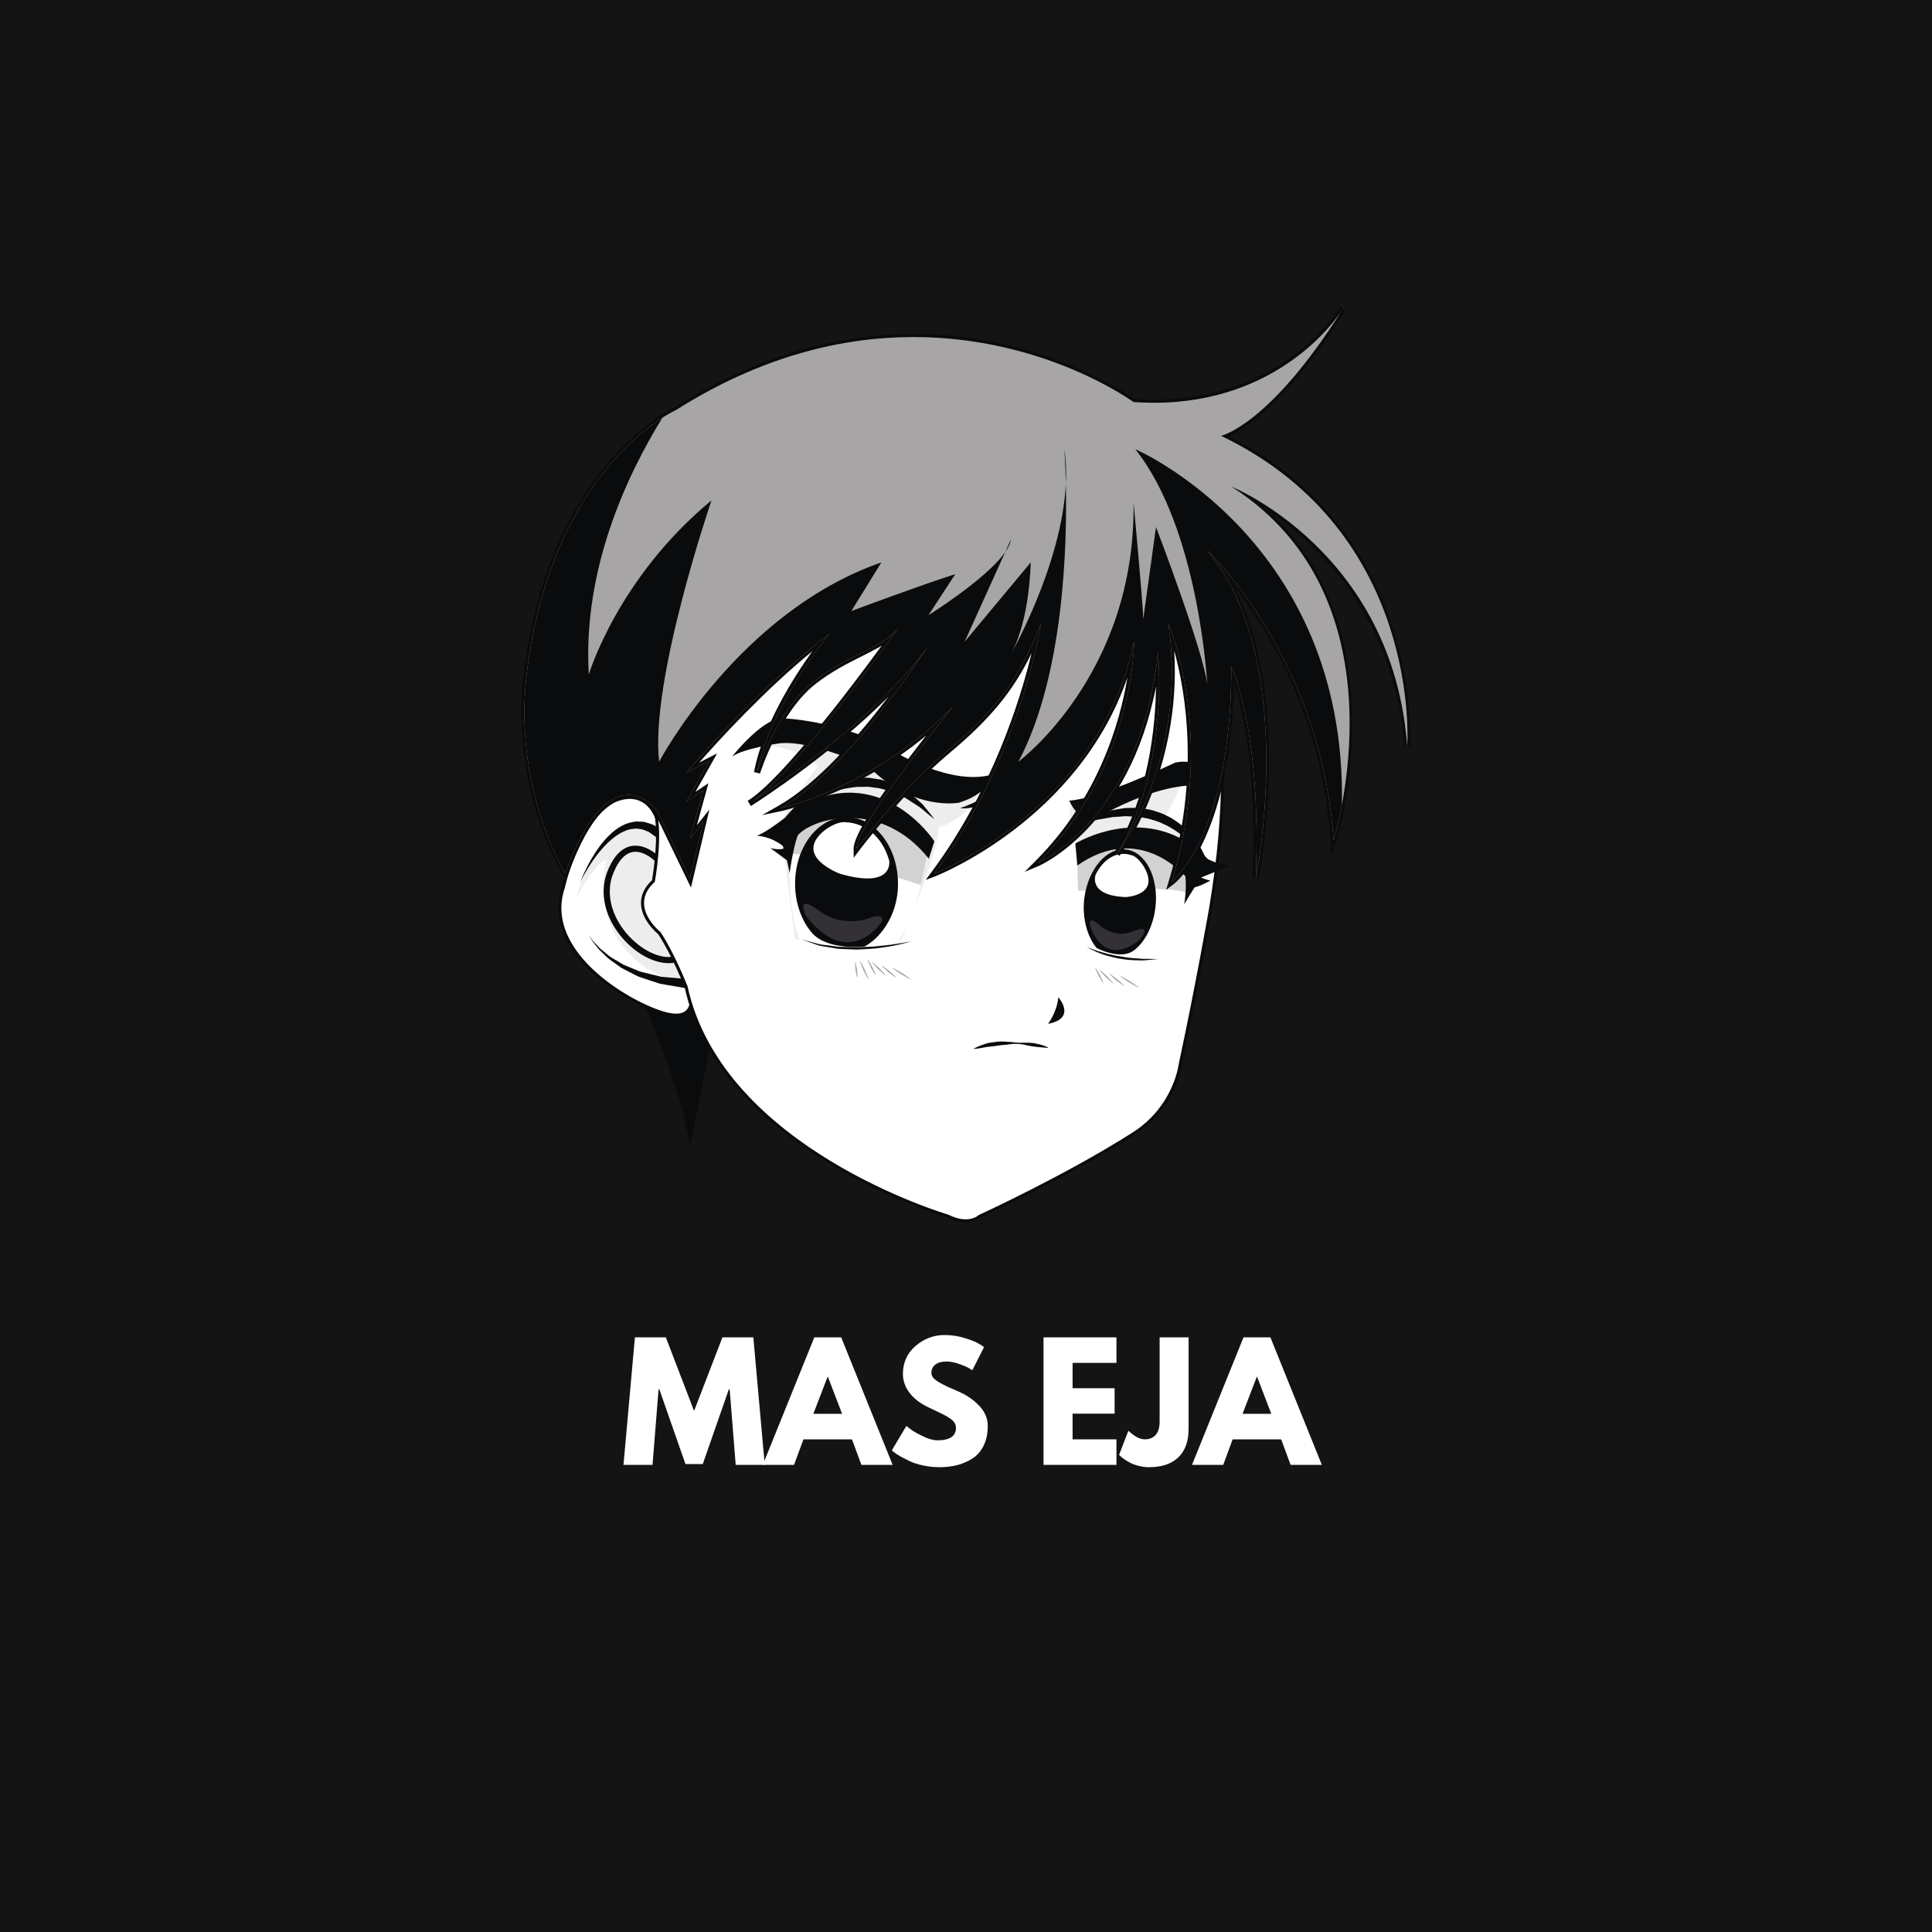 <svg xmlns="http://www.w3.org/2000/svg" xmlns:xlink="http://www.w3.org/1999/xlink" width="500" zoomAndPan="magnify" viewBox="0 0 375 375" height="500" preserveAspectRatio="xMidYMid meet" version="1.0"><defs><g/><clipPath id="b645e36635"><path d="M 124 88 L 238 88 L 238 237.301 L 124 237.301 Z M 124 88 " clip-rule="nonzero"/></clipPath><clipPath id="b93126405c"><path d="M 101 59.551 L 274 59.551 L 274 172 L 101 172 Z M 101 59.551 " clip-rule="nonzero"/></clipPath><clipPath id="8fe5c506e5"><path d="M 101 59.551 L 274 59.551 L 274 173 L 101 173 Z M 101 59.551 " clip-rule="nonzero"/></clipPath></defs><rect x="-37.5" width="450" fill="#ffffff" y="-37.5" height="450" fill-opacity="1"/><rect x="-37.5" width="450" fill="#141414" y="-37.5" height="450" fill-opacity="1"/><path fill="#0a0b0c" d="M 124.449 193.559 C 124.449 193.559 132.527 211.652 133.918 222.789 L 140.32 190.543 L 124.449 193.559 " fill-opacity="1" fill-rule="nonzero"/><path fill="#ffffff" d="M 131.227 197.055 C 130.82 197.055 130.348 197.008 129.812 196.898 C 125.254 195.984 114.941 190.605 110.641 183.137 C 108.559 179.523 108.117 175.859 109.34 172.25 C 109.441 171.762 112.215 159.387 119.004 155.59 C 119.062 155.551 120.48 154.773 122.238 154.773 C 124.324 154.773 127.047 155.879 128.207 161.133 L 133.746 191.387 C 133.773 191.457 134.832 194.324 133.695 195.969 C 133.195 196.688 132.363 197.055 131.227 197.055 " fill-opacity="1" fill-rule="nonzero"/><path fill="#0a0b0c" d="M 122.238 154.477 C 120.402 154.477 118.926 155.289 118.863 155.328 C 111.953 159.188 109.152 171.691 109.039 172.223 C 107.805 175.848 108.254 179.594 110.379 183.285 C 114.734 190.832 125.145 196.266 129.758 197.191 C 130.285 197.301 130.781 197.352 131.227 197.352 C 132.469 197.352 133.379 196.945 133.938 196.137 C 135.164 194.371 134.059 191.359 134.008 191.227 L 128.504 161.086 C 127.293 155.617 124.43 154.477 122.238 154.477 M 122.238 155.07 C 124.297 155.07 126.812 156.199 127.918 161.195 L 133.449 191.438 C 133.449 191.438 135.441 196.754 131.227 196.754 C 130.832 196.754 130.387 196.707 129.875 196.605 C 123.914 195.414 105.25 185.27 109.621 172.352 C 109.621 172.352 112.398 159.621 119.148 155.844 C 119.148 155.844 120.539 155.07 122.238 155.07 " fill-opacity="1" fill-rule="nonzero"/><path fill="#eeedee" d="M 132.727 191.238 C 132.418 191.145 132.094 191.043 131.762 190.926 C 112.598 184.379 117.75 166.848 117.75 166.848 C 115.168 167.523 111.805 174.539 111.805 174.539 C 115.105 162.562 120.141 159.898 123.965 159.898 C 125.246 159.898 126.395 160.199 127.297 160.547 C 127.52 164.996 126.723 169.844 126.547 170.855 C 125.078 172.238 124.359 173.781 124.418 175.449 C 124.527 178.504 127.23 180.883 127.738 181.301 C 130.027 184.77 132.129 189.773 132.727 191.238 " fill-opacity="1" fill-rule="nonzero"/><path fill="#0a0b0c" d="M 112.598 171.254 C 112.598 171.254 113.055 170.008 113.965 168.242 C 114.41 167.352 114.992 166.344 115.676 165.293 C 116.367 164.254 117.188 163.18 118.156 162.227 C 119.113 161.258 120.25 160.426 121.504 159.918 C 122.121 159.656 122.797 159.566 123.414 159.449 C 124.039 159.488 124.668 159.445 125.203 159.574 C 125.734 159.742 126.219 159.895 126.652 160.031 C 127.047 160.219 127.363 160.438 127.641 160.594 C 128.188 160.926 128.496 161.109 128.496 161.109 L 127.375 162.504 C 127.375 162.504 127.137 162.332 126.715 162.031 C 126.496 161.887 126.25 161.676 125.945 161.492 C 125.617 161.355 125.246 161.211 124.848 161.043 C 124.438 160.898 123.969 160.914 123.473 160.824 C 122.984 160.883 122.441 160.898 121.902 161.074 C 120.832 161.406 119.73 162.055 118.758 162.883 C 117.77 163.703 116.895 164.668 116.133 165.629 C 115.379 166.594 114.719 167.539 114.207 168.383 C 113.16 170.055 112.598 171.254 112.598 171.254 " fill-opacity="1" fill-rule="nonzero"/><path fill="#0a0b0c" d="M 114.285 181.492 C 114.285 181.492 114.449 181.801 114.824 182.27 C 115.16 182.77 115.777 183.367 116.48 184.109 C 116.875 184.434 117.301 184.785 117.758 185.156 C 118.188 185.551 118.699 185.887 119.262 186.199 C 119.805 186.527 120.363 186.867 120.934 187.207 C 121.547 187.469 122.176 187.727 122.797 187.988 C 123.434 188.219 124.016 188.562 124.68 188.691 C 125.32 188.852 125.953 189.004 126.57 189.152 C 127.184 189.305 127.77 189.445 128.332 189.586 C 128.906 189.637 129.457 189.688 129.961 189.73 C 131.965 189.91 133.301 190.031 133.301 190.031 L 133.191 191.816 C 133.191 191.816 131.801 191.578 129.719 191.223 C 129.203 191.133 128.641 191.035 128.047 190.93 C 127.473 190.738 126.867 190.539 126.242 190.332 C 125.617 190.125 124.973 189.91 124.32 189.691 C 123.656 189.504 123.066 189.09 122.43 188.801 C 121.812 188.48 121.191 188.16 120.578 187.844 C 120.02 187.445 119.469 187.047 118.938 186.664 C 118.395 186.301 117.902 185.91 117.488 185.473 C 117.059 185.059 116.656 184.668 116.277 184.309 C 115.625 183.488 115.055 182.844 114.766 182.309 C 114.422 181.809 114.285 181.492 114.285 181.492 " fill-opacity="1" fill-rule="nonzero"/><path fill="#0a0b0c" d="M 123.348 165.332 C 121.586 165.332 120.125 166.77 119.004 169.59 C 117.75 172.762 118.336 176.504 120.609 179.855 C 122.973 183.336 126.75 185.766 129.805 185.766 C 130.016 185.703 130.242 185.754 130.453 185.727 L 127.137 167.141 C 126.691 166.723 125.102 165.332 123.348 165.332 Z M 129.805 186.957 C 126.324 186.957 122.234 184.371 119.621 180.527 C 117.125 176.844 116.492 172.691 117.902 169.145 C 119.219 165.824 121.051 164.145 123.348 164.145 C 125.918 164.145 128.031 166.344 128.121 166.438 L 128.242 166.562 L 131.828 186.66 L 131.281 186.789 C 130.812 186.898 130.316 186.957 129.805 186.957 " fill-opacity="1" fill-rule="nonzero"/><path fill="#ffffff" d="M 187.441 236.969 C 186.367 236.969 185.184 236.652 183.938 236.027 C 183.551 235.918 139.988 222.859 133.156 191.504 C 133.148 191.484 130.664 185.164 127.938 181.062 C 127.875 181.031 124.824 178.602 124.715 175.438 C 124.66 173.809 125.395 172.297 126.898 170.938 C 126.836 170.938 128.359 162.715 127.203 157.305 C 127.152 156.73 122.852 103.535 158.402 90.879 C 158.52 90.844 167.379 88.637 178.965 88.637 C 192.633 88.637 211.551 91.727 224.039 106.465 C 236.512 121.176 240.215 144.539 235.051 175.91 C 235.027 176.059 232.477 190.766 229.09 206.547 C 229.086 206.602 228.066 214.918 220.004 220.066 C 207.047 228.324 190.219 236.055 190.055 236.129 C 190.082 236.129 189.199 236.969 187.441 236.969 " fill-opacity="1" fill-rule="nonzero"/><g clip-path="url(#b645e36635)"><path fill="#0a0b0c" d="M 178.969 88.34 L 178.969 88.934 L 178.969 88.34 L 178.965 88.34 C 167.344 88.34 158.449 90.559 158.359 90.582 C 122.539 103.328 126.852 156.754 126.902 157.293 C 127.965 162.281 126.77 169.586 126.547 170.855 C 125.078 172.238 124.359 173.781 124.418 175.449 C 124.527 178.504 127.23 180.883 127.738 181.301 C 130.43 185.383 132.871 191.594 132.895 191.656 C 139.734 223.094 183.465 236.207 183.906 236.332 C 185.098 236.941 186.32 237.27 187.441 237.27 C 189.031 237.27 189.973 236.609 190.254 236.363 C 191.535 235.773 207.648 228.289 220.16 220.312 C 228.348 215.098 229.352 206.895 229.391 206.547 C 232.773 190.824 235.32 176.113 235.344 175.965 C 240.527 144.5 236.797 121.055 224.27 106.273 C 211.703 91.449 192.699 88.34 178.969 88.34 M 178.965 88.934 C 205.543 88.934 247.172 100.445 234.758 175.859 C 234.758 175.859 232.227 190.527 228.801 206.48 C 228.801 206.48 227.883 214.688 219.844 219.816 C 206.754 228.156 189.93 235.859 189.93 235.859 C 189.93 235.859 189.117 236.672 187.441 236.672 C 186.562 236.672 185.441 236.441 184.07 235.762 C 184.07 235.762 140.32 222.984 133.449 191.438 C 133.449 191.438 130.965 185.074 128.188 180.895 C 128.188 180.895 121.832 175.91 127.098 171.16 C 127.098 171.16 128.684 162.805 127.496 157.238 C 127.496 157.238 122.758 103.883 158.504 91.16 C 158.504 91.16 167.285 88.934 178.965 88.934 " fill-opacity="1" fill-rule="nonzero"/></g><path fill="#eeedee" d="M 230.988 171.051 C 231.113 170.215 231.168 169.41 231.137 168.652 L 227.73 165.066 C 227.727 165.066 227.727 165.062 227.727 165.062 L 226.77 164.059 C 226.77 164.059 223.172 161.984 218.234 161.984 C 215.477 161.984 212.301 162.633 209.102 164.648 C 209.102 164.66 209.094 165.211 209.098 166.125 L 208.719 161.684 C 207.109 159.668 207.797 155.938 207.797 155.938 L 214.227 155.938 L 229.996 151.023 L 226.008 159.035 C 233.645 163.758 233.18 168.039 230.988 171.051 " fill-opacity="1" fill-rule="nonzero"/><path fill="#eeedee" d="M 175 182.367 L 174.402 182.367 C 175.203 181.387 175.918 180.074 176.551 178.59 C 175.648 180.848 175 182.367 175 182.367 M 155.574 182.367 L 154.324 182.367 L 151.516 160.609 C 152.508 156.621 158.684 148.789 158.684 148.789 C 155.367 144.844 146.945 144.477 146.945 144.477 L 155.91 141.93 L 170.027 146.406 L 181.371 153.863 L 190.074 153.414 C 188.441 158.77 182.184 160.609 182.184 160.609 C 182.207 163.707 179.191 171.902 177.062 177.309 C 178.488 173.48 179.426 168.887 179.957 165.785 C 180.062 165.168 180.152 164.609 180.223 164.129 C 180.223 164.129 180.223 164.125 180.223 164.125 C 180.402 162.957 180.484 162.25 180.484 162.25 C 175.645 156.699 170.238 155.582 166.672 155.582 C 164.277 155.582 162.715 156.086 162.715 156.086 L 153.828 160.262 C 152.004 174.551 155.105 182.176 155.105 182.176 C 155.258 182.242 155.418 182.305 155.574 182.367 M 168.328 152.715 C 168.406 152.715 168.484 152.715 168.562 152.719 L 169.996 152.914 C 170.965 152.973 171.848 153.355 172.742 153.582 C 173.633 153.816 174.402 154.316 175.199 154.637 C 176.008 154.945 176.625 155.508 177.285 155.883 C 177.91 156.309 178.547 156.637 178.996 157.066 C 179.477 157.469 179.898 157.82 180.246 158.105 C 180.945 158.684 181.371 159.004 181.371 159.004 C 181.371 159.004 181.062 158.586 180.496 157.871 C 180.207 157.508 179.855 157.078 179.449 156.578 C 179.074 156.043 178.508 155.594 177.906 155.066 C 177.285 154.574 176.707 153.891 175.871 153.484 C 175.055 153.051 174.273 152.422 173.297 152.109 C 172.332 151.809 171.375 151.289 170.285 151.215 L 168.68 150.961 C 168.445 150.953 168.211 150.945 167.973 150.945 C 167.664 150.945 167.355 150.953 167.047 150.953 C 166.973 150.953 166.902 150.949 166.832 150.949 C 165.809 150.949 164.816 151.211 163.828 151.348 C 162.805 151.633 161.789 151.91 160.871 152.324 C 159.941 152.703 159.074 153.141 158.297 153.621 C 157.484 154.047 156.809 154.594 156.156 155.039 C 153.645 156.988 152.395 158.688 152.395 158.688 C 152.395 158.688 152.812 158.371 153.555 157.855 C 154.277 157.316 155.398 156.664 156.719 155.898 C 157.402 155.562 158.113 155.133 158.91 154.801 C 159.695 154.418 160.547 154.109 161.43 153.793 C 162.301 153.449 163.258 153.293 164.191 153.039 C 165.047 152.941 165.906 152.73 166.777 152.73 C 166.887 152.73 166.992 152.734 167.098 152.738 C 167.508 152.738 167.918 152.715 168.328 152.715 " fill-opacity="1" fill-rule="nonzero"/><path fill="#0a0b0c" d="M 152.395 158.688 C 152.395 158.688 153.645 156.988 156.156 155.039 C 156.809 154.594 157.484 154.047 158.297 153.621 C 159.074 153.141 159.941 152.703 160.871 152.324 C 161.789 151.91 162.805 151.633 163.828 151.348 C 164.883 151.203 165.945 150.91 167.047 150.953 C 167.59 150.953 168.141 150.934 168.68 150.961 L 170.285 151.215 C 171.375 151.289 172.332 151.809 173.297 152.109 C 174.273 152.422 175.055 153.051 175.871 153.484 C 176.707 153.891 177.285 154.574 177.906 155.066 C 178.508 155.594 179.074 156.043 179.449 156.578 C 179.855 157.078 180.207 157.508 180.496 157.871 C 181.062 158.586 181.371 159.004 181.371 159.004 C 181.371 159.004 180.945 158.684 180.246 158.105 C 179.898 157.82 179.477 157.469 178.996 157.066 C 178.547 156.637 177.91 156.309 177.285 155.883 C 176.625 155.508 176.008 154.945 175.199 154.637 C 174.402 154.316 173.633 153.816 172.742 153.582 C 171.848 153.355 170.965 152.973 169.996 152.914 L 168.562 152.719 C 168.078 152.703 167.586 152.738 167.098 152.738 C 166.117 152.676 165.152 152.93 164.191 153.039 C 163.258 153.293 162.301 153.449 161.43 153.793 C 160.547 154.109 159.695 154.418 158.91 154.801 C 158.113 155.133 157.402 155.562 156.719 155.898 C 155.398 156.664 154.277 157.316 153.555 157.855 C 152.812 158.371 152.395 158.688 152.395 158.688 " fill-opacity="1" fill-rule="nonzero"/><path fill="#ffffff" d="M 180.484 162.25 C 180.484 162.25 178.469 179.246 173.461 183.32 C 173.461 183.32 162.945 185.543 155.105 182.176 C 155.105 182.176 152.004 174.551 153.828 160.262 L 162.715 156.086 C 162.715 156.086 172.395 152.973 180.484 162.25 " fill-opacity="1" fill-rule="nonzero"/><path fill="#c5c4c4" d="M 179.957 165.785 C 180.062 165.168 180.148 164.605 180.223 164.125 C 180.223 164.125 180.223 164.129 180.223 164.129 C 180.152 164.609 180.062 165.168 179.957 165.785 " fill-opacity="1" fill-rule="nonzero"/><path fill="#d3d2d2" d="M 178.723 171.781 C 177.605 171.402 176.055 170.91 174.266 170.367 C 173.871 164.648 170.535 159.762 165.953 158.766 C 165.395 158.645 164.84 158.586 164.293 158.586 C 160.469 158.586 157 161.438 155.348 165.805 C 155.074 165.785 154.824 165.773 154.602 165.773 C 154.316 165.773 154.07 165.793 153.879 165.832 C 153.902 165.258 153.801 163.547 153.848 162.945 C 154.184 161.609 155.914 160.859 156.301 159.746 L 161.309 156.891 C 161.781 156.867 162.273 156.859 162.777 156.859 C 167.203 156.859 172.656 157.637 177.5 159.41 C 177.855 159.684 178.203 159.973 178.551 160.289 C 178.617 160.348 178.688 160.41 178.75 160.465 C 178.902 160.609 179.055 160.758 179.215 160.906 C 179.273 160.969 179.336 161.031 179.395 161.086 C 179.559 161.254 179.715 161.414 179.879 161.582 L 179.887 161.594 C 179.691 161.984 179.523 162.391 179.867 162.797 C 179.867 162.797 180.051 163.297 180.223 164.125 C 180.148 164.605 180.062 165.168 179.957 165.785 C 179.668 167.465 179.262 169.582 178.723 171.781 " fill-opacity="1" fill-rule="nonzero"/><path fill="#0a0b0c" d="M 157.559 181.023 C 155.133 178.184 153.891 173.848 154.461 169.383 C 155.371 162.336 160.512 157.586 165.953 158.766 C 171.395 159.949 175.074 166.609 174.164 173.648 C 173.578 178.234 170.855 182.105 167.762 183.742 C 167.762 183.742 160.551 184.535 157.559 181.023 " fill-opacity="1" fill-rule="nonzero"/><path fill="#0a0b0c" d="M 158.727 171.023 C 158.371 173.754 160.152 176.414 162.703 176.969 C 165.246 177.52 167.594 175.754 167.945 173.023 C 168.297 170.293 166.516 167.633 163.973 167.082 C 161.426 166.527 159.074 168.297 158.727 171.023 " fill-opacity="1" fill-rule="nonzero"/><path fill="#ffffff" d="M 164.379 159.617 C 164.379 159.617 170.434 159.59 172.594 167.055 C 172.594 167.055 173.602 172.637 163.086 169.609 C 163.086 169.609 153.824 166.262 160.012 161.199 C 160.012 161.199 162.406 159.254 164.379 159.617 " fill-opacity="1" fill-rule="nonzero"/><path fill="#333136" d="M 164.496 182.883 C 162.242 182.883 159.527 181.668 156.531 177.91 C 156.531 177.91 155.227 175.41 156.391 175.41 C 156.855 175.41 157.699 175.801 159.168 176.895 C 161.176 178.391 163.379 178.805 165.156 178.805 C 166.742 178.805 167.988 178.477 168.461 178.293 C 169.086 178.051 169.844 177.828 170.41 177.828 C 171.023 177.828 171.41 178.09 171.172 178.879 C 171.172 178.879 168.594 182.883 164.496 182.883 " fill-opacity="1" fill-rule="nonzero"/><path fill="#0a0b0c" d="M 151.949 164.211 C 149.617 162.301 146.945 162.219 146.945 162.219 C 150.105 160.852 154.48 156.961 154.48 156.961 C 170.992 147.309 181.363 163.293 181.363 163.293 L 180.281 166.688 C 171.102 155.078 157.918 158.676 154.863 162.113 C 154.398 163.207 153.656 166.488 153.258 169.512 C 153.258 169.512 152.785 166.566 151.949 164.211 " fill-opacity="1" fill-rule="nonzero"/><path fill="#0a0b0c" d="M 176.965 182.684 C 176.965 182.684 175.676 183.117 173.672 183.508 C 172.68 183.727 171.496 183.879 170.23 184.051 C 169.598 184.148 168.934 184.148 168.27 184.203 C 167.598 184.234 166.922 184.305 166.238 184.312 C 165.555 184.285 164.875 184.258 164.199 184.23 C 163.539 184.191 162.871 184.219 162.242 184.09 C 161.609 183.984 160.996 183.883 160.422 183.789 C 159.848 183.672 159.285 183.652 158.805 183.465 C 156.875 182.805 155.586 182.367 155.586 182.367 C 155.586 182.367 156.898 182.711 158.863 183.219 C 159.344 183.379 159.906 183.375 160.477 183.469 C 161.047 183.543 161.652 183.621 162.277 183.699 C 162.902 183.82 163.559 183.785 164.223 183.816 C 164.883 183.828 165.559 183.848 166.23 183.867 C 166.906 183.867 167.582 183.812 168.246 183.785 C 168.906 183.742 169.562 183.758 170.191 183.664 C 171.445 183.512 172.633 183.445 173.629 183.258 C 175.645 182.996 176.965 182.684 176.965 182.684 " fill-opacity="1" fill-rule="nonzero"/><path fill="#0a0b0c" d="M 149.535 164.609 C 149.535 164.609 151.996 165.289 152.664 164.289 L 153.434 167.504 L 149.535 164.609 " fill-opacity="1" fill-rule="nonzero"/><path fill="#0a0b0c" d="M 234.336 167.484 C 234.336 167.484 234.09 167.094 233.602 166.461 C 233.148 165.809 232.406 164.945 231.469 163.992 C 231.012 163.5 230.473 163.027 229.898 162.531 C 229.332 162.039 228.668 161.59 228.004 161.121 C 227.309 160.695 226.59 160.254 225.805 159.93 C 225.059 159.52 224.219 159.305 223.402 159.047 C 222.582 158.785 221.715 158.711 220.891 158.531 C 220.035 158.496 219.195 158.453 218.383 158.418 C 217.562 158.5 216.766 158.547 216.008 158.59 C 215.254 158.727 214.539 158.852 213.883 158.961 C 212.539 159.137 211.48 159.547 210.695 159.73 C 209.922 159.934 209.465 160.031 209.465 160.031 C 209.465 160.031 209.852 159.793 210.562 159.41 C 211.293 159.082 212.254 158.359 213.605 157.977 C 214.27 157.754 214.984 157.473 215.766 157.277 C 216.57 157.141 217.414 156.996 218.289 156.848 C 219.176 156.797 220.113 156.797 221.055 156.812 C 221.98 156.98 222.957 157.051 223.879 157.328 C 224.797 157.633 225.723 157.906 226.555 158.375 C 227.434 158.75 228.176 159.328 228.914 159.836 C 230.312 160.953 231.473 162.16 232.254 163.336 C 233.086 164.477 233.578 165.551 233.906 166.285 C 234.234 167.031 234.336 167.484 234.336 167.484 " fill-opacity="1" fill-rule="nonzero"/><path fill="#ffffff" d="M 209.102 164.648 C 209.102 164.648 208.93 180.082 210.957 183.785 C 210.957 183.785 217.293 186.496 224.766 186.156 C 224.766 186.156 231.422 175.402 231.137 168.652 L 226.77 164.059 C 226.77 164.059 218.031 159.02 209.102 164.648 " fill-opacity="1" fill-rule="nonzero"/><path fill="#d3d2d2" d="M 209.27 172.926 C 209.137 170.207 209.105 167.656 209.098 166.125 L 209.098 166.133 C 209.105 167.664 209.137 170.211 209.273 172.926 C 209.273 172.926 209.273 172.926 209.27 172.926 " fill-opacity="1" fill-rule="nonzero"/><path fill="#c5c4c4" d="M 231.137 168.652 L 227.727 165.062 C 227.727 165.062 227.727 165.066 227.73 165.066 L 231.137 168.652 M 209.098 166.133 L 209.098 166.125 C 209.094 165.211 209.102 164.66 209.102 164.648 C 209.102 164.66 209.094 165.211 209.098 166.133 " fill-opacity="1" fill-rule="nonzero"/><path fill="#d3d2d2" d="M 230.496 173.406 C 229.707 172.871 227.266 172.633 224.281 172.551 C 223.797 168.418 221.582 165.242 218.586 164.891 C 218.398 164.867 218.215 164.855 218.031 164.855 C 214.793 164.855 211.781 168.203 210.727 172.848 C 210.148 172.875 209.652 172.906 209.273 172.926 C 209.137 170.211 209.105 167.664 209.098 166.133 C 209.094 165.211 209.102 164.66 209.102 164.648 C 209.922 164.129 210.746 163.703 211.559 163.348 C 212.891 163.164 214.266 163.078 215.652 163.078 C 220.004 163.078 224.418 163.918 227.727 165.062 L 231.137 168.652 C 231.195 170.102 230.938 171.734 230.496 173.406 " fill-opacity="1" fill-rule="nonzero"/><path fill="#0a0b0c" d="M 220.109 184.465 C 222.23 182.848 223.84 179.766 224.27 176.117 C 224.945 170.367 222.398 165.34 218.586 164.891 C 214.77 164.438 211.129 168.734 210.449 174.484 C 210.004 178.227 211.102 181.949 212.859 184.012 C 212.859 184.012 217.48 186.461 220.109 184.465 " fill-opacity="1" fill-rule="nonzero"/><path fill="#0a0b0c" d="M 220.324 176.297 C 220.059 178.523 218.402 180.164 216.613 179.953 C 214.832 179.738 213.594 177.762 213.855 175.531 C 214.121 173.301 215.777 171.668 217.566 171.879 C 219.359 172.086 220.59 174.066 220.324 176.297 " fill-opacity="1" fill-rule="nonzero"/><path fill="#ffffff" d="M 219.473 165.957 C 219.473 165.957 215.465 164.398 212.684 169.707 C 212.684 169.707 211 173.832 218.516 174.121 C 218.516 174.121 225.254 173.836 222.074 168.301 C 222.074 168.301 220.844 166.168 219.473 165.957 " fill-opacity="1" fill-rule="nonzero"/><path fill="#333136" d="M 216.59 184.426 C 212.797 184.426 211.48 179.344 211.48 179.344 C 211.465 178.836 211.637 178.648 211.887 178.648 C 212.289 178.648 212.91 179.125 213.383 179.566 C 213.836 179.992 215.566 181.234 217.711 181.234 C 218.371 181.234 219.074 181.117 219.789 180.82 C 220.668 180.453 221.242 180.309 221.605 180.309 C 222.941 180.309 221.352 182.277 221.352 182.277 C 219.449 183.84 217.879 184.426 216.59 184.426 " fill-opacity="1" fill-rule="nonzero"/><path fill="#0a0b0c" d="M 233.168 170.309 C 235.555 169.32 239.004 167.957 239.004 167.957 C 237.188 168.137 234.473 166.77 234.473 166.77 C 223.047 154.984 208.719 163.723 208.719 163.723 L 209.113 167.988 C 219.523 160.723 227.41 167.258 230.086 170.082 C 230.191 171.098 230.266 172.926 229.852 175.516 C 229.852 175.516 231.895 172.039 233.168 170.309 " fill-opacity="1" fill-rule="nonzero"/><path fill="#0a0b0c" d="M 210.957 183.785 C 210.957 183.785 211.766 184.164 213.023 184.578 C 214.285 184.957 215.98 185.465 217.73 185.68 C 218.594 185.848 219.465 185.953 220.293 185.992 C 221.113 186.055 221.883 186.152 222.543 186.113 C 223.875 186.137 224.766 186.156 224.766 186.156 C 224.766 186.156 223.879 186.238 222.547 186.363 C 221.883 186.441 221.102 186.426 220.266 186.379 C 219.43 186.359 218.539 186.277 217.656 186.121 C 216.766 186.004 215.906 185.773 215.094 185.559 C 214.281 185.363 213.566 185.039 212.934 184.816 C 211.703 184.281 210.957 183.785 210.957 183.785 " fill-opacity="1" fill-rule="nonzero"/><path fill="#0a0b0c" d="M 205.414 193.559 C 205.414 193.559 209.098 197.637 203.43 198.727 C 203.43 198.727 205.211 196.34 205.414 193.559 " fill-opacity="1" fill-rule="nonzero"/><path fill="#a7a5a6" d="M 212.523 187.691 C 212.523 187.691 212.672 187.875 212.863 188.168 C 213.039 188.465 213.27 188.867 213.508 189.262 C 213.699 189.688 213.891 190.109 214.035 190.422 C 214.164 190.75 214.227 190.973 214.227 190.973 C 214.227 190.973 214.082 190.789 213.891 190.492 C 213.715 190.195 213.477 189.797 213.246 189.402 C 213.055 188.977 212.863 188.555 212.719 188.242 C 212.586 187.918 212.523 187.691 212.523 187.691 " fill-opacity="1" fill-rule="nonzero"/><path fill="#a7a5a6" d="M 213.375 188.215 C 213.375 188.215 213.582 188.355 213.867 188.586 C 214.141 188.836 214.508 189.156 214.875 189.488 C 215.203 189.852 215.535 190.211 215.781 190.484 C 216.023 190.766 216.164 190.973 216.164 190.973 C 216.164 190.973 215.953 190.832 215.672 190.598 C 215.395 190.355 215.031 190.027 214.664 189.699 C 214.332 189.34 214.004 188.973 213.754 188.707 C 213.52 188.422 213.375 188.215 213.375 188.215 " fill-opacity="1" fill-rule="nonzero"/><path fill="#a7a5a6" d="M 215.266 188.961 C 215.266 188.961 215.488 189.078 215.789 189.281 C 216.082 189.496 216.477 189.789 216.867 190.078 C 217.227 190.402 217.586 190.73 217.855 190.973 C 218.117 191.227 218.273 191.418 218.273 191.418 C 218.273 191.418 218.059 191.301 217.754 191.098 C 217.461 190.883 217.066 190.594 216.676 190.309 C 216.316 189.977 215.961 189.652 215.691 189.406 C 215.426 189.148 215.266 188.961 215.266 188.961 " fill-opacity="1" fill-rule="nonzero"/><path fill="#a7a5a6" d="M 217.246 189.332 C 217.246 189.332 217.512 189.445 217.895 189.645 C 218.273 189.855 218.777 190.133 219.277 190.418 C 219.754 190.742 220.23 191.066 220.582 191.309 C 220.934 191.566 221.152 191.754 221.152 191.754 C 221.152 191.754 220.887 191.641 220.504 191.445 C 220.125 191.234 219.621 190.953 219.117 190.668 C 218.645 190.348 218.172 190.023 217.809 189.781 C 217.465 189.523 217.246 189.332 217.246 189.332 " fill-opacity="1" fill-rule="nonzero"/><path fill="#0a0b0c" d="M 232.324 169.93 C 232.324 169.93 233.289 170.543 234.93 170.914 C 234.93 170.914 232.504 172.332 231.145 172.332 L 232.324 169.93 " fill-opacity="1" fill-rule="nonzero"/><path fill="#a7a5a6" d="M 168.328 186.125 C 168.328 186.125 168.477 186.312 168.664 186.602 C 168.84 186.898 169.074 187.301 169.312 187.695 C 169.5 188.117 169.691 188.543 169.832 188.859 C 169.961 189.18 170.027 189.406 170.027 189.406 C 170.027 189.406 169.879 189.223 169.691 188.93 C 169.512 188.633 169.281 188.23 169.047 187.836 C 168.859 187.414 168.664 186.988 168.52 186.672 C 168.395 186.352 168.328 186.125 168.328 186.125 " fill-opacity="1" fill-rule="nonzero"/><path fill="#a7a5a6" d="M 166.859 186.387 C 166.859 186.387 167.008 186.605 167.203 186.949 C 167.383 187.297 167.625 187.762 167.863 188.227 C 168.062 188.711 168.254 189.199 168.402 189.562 C 168.539 189.934 168.605 190.191 168.605 190.191 C 168.605 190.191 168.453 189.973 168.258 189.633 C 168.078 189.281 167.836 188.816 167.594 188.348 C 167.402 187.867 167.203 187.379 167.055 187.016 C 166.926 186.645 166.859 186.387 166.859 186.387 " fill-opacity="1" fill-rule="nonzero"/><path fill="#a7a5a6" d="M 165.988 186.648 C 165.988 186.648 166.059 186.844 166.133 187.137 C 166.191 187.441 166.27 187.836 166.352 188.23 C 166.383 188.637 166.41 189.039 166.434 189.344 C 166.441 189.648 166.422 189.855 166.422 189.855 C 166.422 189.855 166.344 189.664 166.273 189.367 C 166.215 189.066 166.133 188.668 166.055 188.27 C 166.027 187.867 165.996 187.461 165.973 187.16 C 165.969 186.855 165.988 186.648 165.988 186.648 " fill-opacity="1" fill-rule="nonzero"/><path fill="#a7a5a6" d="M 169.172 186.648 C 169.172 186.648 169.379 186.785 169.668 187.02 C 169.941 187.27 170.305 187.598 170.672 187.922 C 171.008 188.285 171.336 188.645 171.586 188.922 C 171.824 189.199 171.961 189.406 171.961 189.406 C 171.961 189.406 171.758 189.266 171.473 189.031 C 171.195 188.789 170.832 188.461 170.469 188.133 C 170.137 187.773 169.801 187.406 169.555 187.137 C 169.316 186.855 169.172 186.648 169.172 186.648 " fill-opacity="1" fill-rule="nonzero"/><path fill="#a7a5a6" d="M 171.07 187.395 C 171.07 187.395 171.289 187.512 171.59 187.711 C 171.883 187.93 172.277 188.223 172.668 188.512 C 173.031 188.836 173.387 189.16 173.656 189.41 C 173.918 189.664 174.074 189.855 174.074 189.855 C 174.074 189.855 173.859 189.738 173.555 189.531 C 173.262 189.316 172.871 189.027 172.48 188.738 C 172.121 188.414 171.762 188.082 171.492 187.84 C 171.23 187.582 171.07 187.395 171.07 187.395 " fill-opacity="1" fill-rule="nonzero"/><path fill="#a7a5a6" d="M 173.043 187.77 C 173.043 187.77 173.312 187.875 173.691 188.078 C 174.07 188.289 174.574 188.57 175.078 188.852 C 175.555 189.176 176.027 189.5 176.387 189.746 C 176.738 190 176.953 190.191 176.953 190.191 C 176.953 190.191 176.684 190.078 176.301 189.879 C 175.922 189.664 175.426 189.387 174.918 189.105 C 174.445 188.781 173.969 188.457 173.613 188.215 C 173.262 187.957 173.043 187.77 173.043 187.77 " fill-opacity="1" fill-rule="nonzero"/><path fill="#0a0b0c" d="M 186.156 155.801 C 186.156 155.801 177.301 157.523 168.727 148.91 C 168.727 148.91 157.609 143.543 151.23 144.289 C 151.23 144.289 144.473 145.207 142.09 146.852 C 142.09 146.852 147.598 139.844 151.516 139.398 C 151.516 139.398 163.375 139.652 173.656 145.918 C 173.656 145.918 184.816 152.789 192.863 150.258 C 192.863 150.258 192.262 153.863 186.156 155.801 " fill-opacity="1" fill-rule="nonzero"/><path fill="#0a0b0c" d="M 186.355 156.863 C 186.355 156.863 186.543 156.789 186.875 156.672 C 187.203 156.578 187.648 156.363 188.191 156.152 C 188.742 155.98 189.312 155.594 189.969 155.332 C 190.551 154.93 191.273 154.656 191.844 154.176 C 192.441 153.73 193.094 153.348 193.562 152.82 C 193.812 152.57 194.078 152.348 194.32 152.133 C 194.594 151.93 194.777 151.688 194.945 151.453 C 195.648 150.555 196.23 149.953 196.23 149.953 C 196.23 149.953 196.004 150.711 195.496 151.828 C 195.281 152.422 194.785 152.945 194.312 153.555 C 194.059 153.844 193.832 154.195 193.484 154.414 L 192.516 155.164 C 191.859 155.668 191.074 155.953 190.391 156.289 C 189.652 156.508 188.973 156.723 188.367 156.797 C 187.168 157 186.355 156.863 186.355 156.863 " fill-opacity="1" fill-rule="nonzero"/><path fill="#0a0b0c" d="M 207.551 155.398 C 207.551 155.398 209.098 159.441 212.523 159.004 C 212.523 159.004 228.129 149.406 236.977 153.414 L 237.012 150.75 C 237.012 150.75 232.719 146.984 228.102 148.023 C 228.102 148.023 213.375 155.07 207.551 155.398 " fill-opacity="1" fill-rule="nonzero"/><path fill="#0a0b0c" d="M 203.418 203.391 C 203.418 203.391 202.488 203.355 201.148 203.199 C 200.473 203.121 199.691 203.008 198.863 202.789 C 198.031 202.613 197.113 202.555 196.211 202.656 C 195.309 202.828 194.402 202.809 193.578 202.969 C 193.164 203.047 192.762 203.078 192.383 203.129 C 192.004 203.195 191.629 203.172 191.305 203.262 C 190 203.535 189.051 203.594 189.051 203.594 L 189.027 203.52 C 189.027 203.52 189.836 203.086 191.164 202.629 C 191.824 202.387 192.641 202.332 193.5 202.199 C 194.363 202.109 195.293 202.176 196.211 202.25 C 196.668 202.289 197.129 202.367 197.578 202.387 C 198.027 202.41 198.469 202.398 198.902 202.387 C 199.766 202.383 200.578 202.402 201.25 202.594 C 202.605 202.855 203.438 203.32 203.438 203.32 L 203.418 203.391 " fill-opacity="1" fill-rule="nonzero"/><g clip-path="url(#b93126405c)"><path fill="#a7a5a6" d="M 227.164 171.047 C 234.086 148.062 229.484 129.855 227.383 123.52 C 230.016 148.5 217.184 165.746 217.047 165.926 L 216.551 165.586 C 224.379 152.695 224.848 136.648 224.645 129.906 C 220.262 159.578 201.754 167.699 201.562 167.781 L 200.164 168.363 L 201.234 167.293 C 215.562 152.934 218.848 135.277 219.602 127.973 C 211.332 158.07 181.785 169.676 181.473 169.789 L 180.52 170.152 L 181.125 169.332 C 194.41 151.406 199.609 131.391 201.184 123.945 C 197.441 132.734 192.707 138.758 184.062 145.973 C 175.258 153.32 166.602 164.805 166.516 164.918 L 165.992 165.613 L 165.977 164.742 C 165.926 161.543 174.062 150.453 181.922 140.504 C 167.297 153.746 151.715 157.117 151.551 157.152 L 149.707 157.535 L 151.336 156.602 C 160.102 151.586 169.5 139.945 175.547 131.551 C 164.215 144.121 147.957 154.688 145.883 156.016 L 145.598 156.195 L 145.285 155.688 L 145.559 155.512 C 152.473 150.996 166.773 131.836 172.34 124.176 C 170.848 125.262 169.055 126.156 167.086 127.145 C 164.34 128.52 161.223 130.082 158.07 132.559 C 151.004 138.102 147.266 149.926 147.23 150.047 L 146.652 149.898 C 148.531 139.875 156.121 128.953 159.305 124.711 C 148.266 133.363 137.656 145.293 134.453 149 L 138.449 146.953 L 134.117 154.648 L 137.008 152.719 L 134.594 161.484 L 137.102 158.348 L 134.016 171.391 L 127.227 157.371 C 127.223 157.371 125.07 154.594 121.961 154.594 C 118.984 154.594 114.484 157.199 109.98 169.613 L 109.77 170.188 L 109.445 169.668 C 109.344 169.5 98.996 152.664 102.059 129.695 C 107.316 90.23 130.785 79.461 131.023 79.359 C 145.91 69.918 161.5 65.121 177.324 65.121 C 202.695 65.121 220.02 77.676 220.199 77.801 C 221.379 77.836 222.68 77.875 223.945 77.875 L 223.949 77.875 C 248.004 77.875 259.125 61.781 260.316 59.934 L 260.469 59.688 L 260.977 60 L 260.816 60.254 C 248.832 79.266 240.301 83.711 237.809 84.66 C 276.051 103.469 273.465 144.457 273.434 144.871 L 272.84 144.871 C 270.688 115.625 251.082 101.422 242.684 96.641 C 272.527 119.375 259.266 162.719 259.125 163.172 L 258.648 164.672 L 258.543 163.102 C 256.766 136.699 243.859 118.305 237.562 110.805 C 251.449 133.125 244.121 170.172 244.039 170.566 L 243.449 170.496 C 244.398 147.422 240.742 134.848 239.297 130.871 C 238.977 162.395 228.098 171.012 227.633 171.371 L 226.898 171.922 L 227.164 171.047 " fill-opacity="1" fill-rule="nonzero"/></g><g clip-path="url(#8fe5c506e5)"><path fill="#0a0b0c" d="M 260.219 59.531 L 260.062 59.773 C 258.871 61.613 247.84 77.582 223.949 77.582 C 222.73 77.582 221.48 77.539 220.23 77.453 C 218.496 76.238 201.559 64.824 177.324 64.824 C 161.441 64.824 145.797 69.637 130.824 79.129 C 130.664 79.191 107.043 90.027 101.762 129.66 C 98.688 152.727 109.09 169.66 109.195 169.828 L 109.844 170.859 L 110.262 169.715 C 114.707 157.461 119.078 154.891 121.961 154.891 C 124.742 154.891 126.715 157.219 126.988 157.559 L 133.383 170.766 L 134.117 172.277 L 134.5 170.648 L 137.086 159.707 L 137.695 157.129 L 136.043 159.199 L 135.262 160.168 L 137.082 153.57 L 137.504 152.023 L 136.18 152.91 L 134.984 153.707 L 138.219 147.961 L 139.195 146.23 L 137.43 147.137 L 135.699 148.027 C 139.516 143.684 148.305 134.066 157.688 126.387 C 154.062 131.441 148.035 140.887 146.359 149.848 L 147.512 150.137 C 147.551 150.02 151.262 138.277 158.25 132.789 C 161.383 130.332 164.484 128.781 167.223 127.41 C 168.629 126.703 169.949 126.039 171.137 125.328 C 165.012 133.688 151.895 151.012 145.398 155.266 L 145.125 155.438 L 145.758 156.449 L 146.043 156.266 C 147.922 155.062 161.457 146.273 172.426 135.262 C 166.52 143.031 158.625 152.094 151.195 156.348 L 147.926 158.215 L 151.609 157.441 C 151.77 157.41 165.809 154.375 179.766 142.766 C 170.363 154.82 165.641 162.199 165.68 164.746 L 165.707 166.488 L 166.754 165.098 C 166.84 164.98 175.477 153.527 184.258 146.199 C 192.031 139.707 196.66 134.184 200.238 126.75 C 198.094 135.645 192.688 153.23 180.891 169.156 L 179.676 170.793 L 181.582 170.07 C 181.879 169.953 209.328 159.184 218.832 131.477 C 217.449 139.961 213.328 154.754 201.023 167.082 L 198.879 169.23 L 201.676 168.055 C 201.863 167.973 219.133 160.402 224.379 133.273 C 224.273 141.074 222.984 154.414 216.301 165.438 L 217.285 166.105 C 217.414 165.934 229.371 149.871 227.914 126.297 C 230.109 134.215 232.973 150.734 226.879 170.961 L 226.352 172.715 L 227.809 171.609 C 228.273 171.254 238.871 162.859 239.566 132.609 C 241.199 137.836 243.996 150.023 243.148 170.48 L 244.332 170.629 C 244.406 170.25 251.098 136.438 239.621 113.855 C 246.301 122.598 256.668 139.703 258.246 163.121 L 258.457 166.266 L 259.406 163.262 C 259.547 162.824 271.863 122.578 246.16 99.152 C 255.52 105.445 270.668 119.445 272.543 144.895 L 273.734 144.895 C 273.762 144.477 276.332 103.707 238.523 84.684 C 241.668 83.27 249.902 78.133 261.07 60.418 C 261.184 60.246 261.234 60.152 261.234 60.152 Z M 145.723 155.762 C 145.625 155.828 145.535 155.887 145.445 155.938 C 145.445 155.938 145.539 155.883 145.723 155.762 M 260.566 60.098 C 246.426 82.531 237.012 84.598 237.012 84.598 C 276.215 103.395 273.137 144.848 273.137 144.848 C 270.355 107.07 239.004 94.441 239.004 94.441 C 273.578 116.473 258.84 163.082 258.84 163.082 C 256.453 127.625 234.336 106.824 234.336 106.824 C 252.324 128.457 243.746 170.512 243.746 170.512 C 244.934 141.688 239.004 129.34 239.004 129.34 C 239.031 162.344 227.449 171.133 227.449 171.133 C 236.18 142.141 226.77 120.984 226.77 120.984 C 230.637 147.531 216.809 165.746 216.809 165.746 C 227.109 148.762 224.766 126.656 224.766 126.656 C 221.266 159.168 201.445 167.504 201.445 167.504 C 220.211 148.699 220.125 124.566 220.125 124.566 C 213.176 157.375 181.371 169.512 181.371 169.512 C 198.23 146.758 202.043 120.984 202.043 120.984 C 197.871 132.02 192.809 138.285 183.875 145.742 C 174.938 153.199 166.277 164.738 166.277 164.738 C 166.219 161.152 177.133 146.914 184.988 137.133 C 187.719 134.332 190.383 131.152 192.863 127.547 C 192.863 127.547 189.406 131.641 184.988 137.133 C 169.402 153.133 151.488 156.863 151.488 156.863 C 162.723 150.43 174.82 133.461 180.164 125.383 C 181.207 123.926 182.156 122.461 182.977 120.984 C 182.977 120.984 181.945 122.691 180.164 125.383 C 169.445 140.34 148.375 154.066 145.723 155.762 C 153.551 150.645 170.621 127.117 174.297 121.984 C 174.551 121.668 174.789 121.336 175 120.984 C 175 120.984 174.754 121.344 174.297 121.984 C 171.059 125.918 164.574 127.07 157.887 132.324 C 150.664 137.988 146.945 149.953 146.945 149.953 C 149.34 137.168 160.949 123.074 160.949 123.074 C 146.961 133.516 133.246 149.953 133.246 149.953 L 137.703 147.668 L 133.246 155.582 L 136.508 153.414 L 133.918 162.801 L 136.508 159.57 L 133.918 170.512 L 127.496 157.242 C 127.496 157.242 125.273 154.289 121.961 154.289 C 118.602 154.289 114.125 157.32 109.699 169.512 C 109.699 169.512 99.27 152.863 102.352 129.734 C 107.648 89.977 131.141 79.633 131.141 79.633 C 148.031 68.926 163.852 65.422 177.324 65.422 C 202.891 65.422 220.016 78.039 220.016 78.039 C 221.371 78.133 222.676 78.18 223.949 78.18 C 248.031 78.18 259.145 62.297 260.566 60.098 M 260.723 59.844 C 260.723 59.844 260.676 59.934 260.566 60.098 C 260.617 60.012 260.668 59.934 260.723 59.844 " fill-opacity="1" fill-rule="nonzero"/></g><path fill="#0a0b0c" d="M 195.109 107.16 C 195.727 106.27 196.133 105.43 196.23 104.684 L 195.109 107.16 " fill-opacity="1" fill-rule="nonzero"/><path fill="#0a0b0c" d="M 220.359 87.188 C 232.781 102.773 234.336 132.918 234.336 132.918 C 233.66 126.555 224.379 102.301 224.379 102.301 L 221.902 120.191 C 221.891 117.41 220.016 97.523 220.016 97.523 C 220.52 130.926 197.672 147.844 197.672 147.844 C 206.512 131.184 207.145 105.863 206.879 93.902 C 206.102 109.676 196.23 126.953 196.23 126.953 C 199.945 120.191 200.059 109.168 200.059 109.168 L 187.234 124.566 L 195.109 107.16 C 191.453 112.418 180.223 119.398 180.223 119.398 L 185.41 111.445 C 179.102 113.43 165.25 118.602 165.25 118.602 L 171.07 109.168 C 143.281 118.812 127.938 147.844 127.938 147.844 C 126.109 132.148 138.098 97.129 138.098 97.129 C 119.824 112.238 114.285 130.926 114.285 130.926 C 113.062 110.398 121.801 92.027 128.586 81.066 C 122.359 85.043 106.57 98.047 102.352 129.734 C 99.27 152.863 109.699 169.512 109.699 169.512 C 118.488 145.297 127.496 157.242 127.496 157.242 L 133.918 170.512 L 136.508 159.57 L 133.918 162.801 L 136.508 153.414 L 133.246 155.582 L 137.703 147.668 L 133.246 149.953 C 133.246 149.953 146.961 133.516 160.949 123.074 C 160.949 123.074 149.34 137.168 146.945 149.953 C 146.945 149.953 150.664 137.988 157.887 132.324 C 164.605 127.043 171.121 125.902 174.34 121.914 C 170.727 126.965 153.18 151.188 145.445 155.938 C 145.445 155.938 168.754 141.332 180.195 125.336 C 174.871 133.395 162.746 150.422 151.488 156.863 C 151.488 156.863 169.418 153.121 185.012 137.105 C 177.156 146.887 166.219 161.148 166.277 164.738 C 166.277 164.738 174.938 153.199 183.875 145.742 C 192.809 138.285 197.871 132.02 202.043 120.984 C 202.043 120.984 198.23 146.758 181.371 169.512 C 181.371 169.512 213.176 157.375 220.125 124.566 C 220.125 124.566 220.211 148.699 201.445 167.504 C 201.445 167.504 221.266 159.168 224.766 126.656 C 224.766 126.656 227.109 148.762 216.809 165.746 C 216.809 165.746 230.637 147.531 226.77 120.984 C 226.77 120.984 236.18 142.141 227.449 171.133 C 227.449 171.133 239.031 162.344 239.004 129.34 C 239.004 129.34 244.934 141.688 243.746 170.512 C 243.746 170.512 252.324 128.457 234.336 106.824 C 234.336 106.824 256.453 127.625 258.84 163.082 C 258.84 163.082 259.664 160.461 260.465 156.18 C 261.402 104.824 220.359 87.188 220.359 87.188 " fill-opacity="1" fill-rule="nonzero"/><path fill="#0a0b0c" d="M 206.59 87.188 C 206.59 87.188 206.789 89.734 206.879 93.902 C 206.992 91.609 206.918 89.352 206.59 87.188 " fill-opacity="1" fill-rule="nonzero"/><g fill="#ffffff" fill-opacity="1"><g transform="translate(120.533, 284.329)"><g><path d="M 22.266 0 L 21.094 -14.672 L 20.938 -14.672 L 15.875 -0.156 L 12.516 -0.156 L 7.438 -14.672 L 7.297 -14.672 L 6.125 0 L 0.484 0 L 2.703 -24.75 L 8.703 -24.75 L 14.188 -10.469 L 19.688 -24.75 L 25.688 -24.75 L 27.906 0 Z M 22.266 0 "/></g></g></g><g fill="#ffffff" fill-opacity="1"><g transform="translate(148.901, 284.329)"><g><path d="M 14.375 -24.75 L 24.359 0 L 18.297 0 L 16.469 -4.953 L 7.047 -4.953 L 5.219 0 L -0.844 0 L 9.156 -24.75 Z M 14.547 -9.906 L 11.797 -17.094 L 11.734 -17.094 L 8.969 -9.906 Z M 14.547 -9.906 "/></g></g></g><g fill="#ffffff" fill-opacity="1"><g transform="translate(172.412, 284.329)"><g><path d="M 10.922 -25.203 C 12.266 -25.203 13.57 -25.004 14.844 -24.609 C 16.125 -24.223 17.078 -23.836 17.703 -23.453 L 18.594 -22.859 L 16.312 -18.359 C 16.133 -18.484 15.883 -18.641 15.562 -18.828 C 15.25 -19.016 14.648 -19.266 13.766 -19.578 C 12.891 -19.898 12.07 -20.062 11.312 -20.062 C 10.375 -20.062 9.648 -19.863 9.141 -19.469 C 8.629 -19.07 8.375 -18.531 8.375 -17.844 C 8.375 -17.508 8.492 -17.195 8.734 -16.906 C 8.973 -16.613 9.379 -16.301 9.953 -15.969 C 10.535 -15.645 11.047 -15.379 11.484 -15.172 C 11.93 -14.973 12.613 -14.676 13.531 -14.281 C 15.133 -13.602 16.5 -12.676 17.625 -11.5 C 18.75 -10.332 19.312 -9.008 19.312 -7.531 C 19.312 -6.113 19.055 -4.875 18.547 -3.812 C 18.047 -2.75 17.348 -1.914 16.453 -1.312 C 15.566 -0.719 14.582 -0.273 13.5 0.016 C 12.414 0.305 11.242 0.453 9.984 0.453 C 8.91 0.453 7.852 0.344 6.812 0.125 C 5.77 -0.094 4.898 -0.367 4.203 -0.703 C 3.504 -1.035 2.875 -1.359 2.312 -1.672 C 1.75 -1.992 1.336 -2.266 1.078 -2.484 L 0.688 -2.812 L 3.516 -7.562 C 3.754 -7.363 4.082 -7.109 4.5 -6.797 C 4.914 -6.484 5.66 -6.066 6.734 -5.547 C 7.805 -5.023 8.75 -4.766 9.562 -4.766 C 11.945 -4.766 13.141 -5.578 13.141 -7.203 C 13.141 -7.535 13.051 -7.848 12.875 -8.141 C 12.707 -8.43 12.41 -8.723 11.984 -9.016 C 11.555 -9.305 11.176 -9.535 10.844 -9.703 C 10.508 -9.867 9.969 -10.129 9.219 -10.484 C 8.469 -10.836 7.914 -11.102 7.562 -11.281 C 6.062 -12.02 4.898 -12.941 4.078 -14.047 C 3.254 -15.16 2.844 -16.359 2.844 -17.641 C 2.844 -19.859 3.66 -21.672 5.297 -23.078 C 6.941 -24.492 8.816 -25.203 10.922 -25.203 Z M 10.922 -25.203 "/></g></g></g><g fill="#ffffff" fill-opacity="1"><g transform="translate(192.565, 284.329)"><g/></g></g><g fill="#ffffff" fill-opacity="1"><g transform="translate(200.751, 284.329)"><g><path d="M 15.953 -24.75 L 15.953 -19.797 L 7.438 -19.797 L 7.438 -14.875 L 15.594 -14.875 L 15.594 -9.938 L 7.438 -9.938 L 7.438 -4.953 L 15.953 -4.953 L 15.953 0 L 1.797 0 L 1.797 -24.75 Z M 15.953 -24.75 "/></g></g></g><g fill="#ffffff" fill-opacity="1"><g transform="translate(218.145, 284.329)"><g><path d="M 12.562 -24.75 L 12.562 -6.984 C 12.562 -4.566 11.895 -2.723 10.562 -1.453 C 9.238 -0.18 7.336 0.453 4.859 0.453 C 4.203 0.453 3.551 0.367 2.906 0.203 C 2.27 0.047 1.727 -0.145 1.281 -0.375 C 0.844 -0.602 0.445 -0.836 0.094 -1.078 C -0.25 -1.316 -0.5 -1.52 -0.656 -1.688 L -0.938 -1.922 L 0.875 -6.625 C 2.051 -5.508 3.117 -4.953 4.078 -4.953 C 4.941 -4.953 5.633 -5.234 6.156 -5.797 C 6.676 -6.367 6.938 -7.25 6.938 -8.438 L 6.938 -24.75 Z M 12.562 -24.75 "/></g></g></g><g fill="#ffffff" fill-opacity="1"><g transform="translate(232.209, 284.329)"><g><path d="M 14.375 -24.75 L 24.359 0 L 18.297 0 L 16.469 -4.953 L 7.047 -4.953 L 5.219 0 L -0.844 0 L 9.156 -24.75 Z M 14.547 -9.906 L 11.797 -17.094 L 11.734 -17.094 L 8.969 -9.906 Z M 14.547 -9.906 "/></g></g></g></svg>